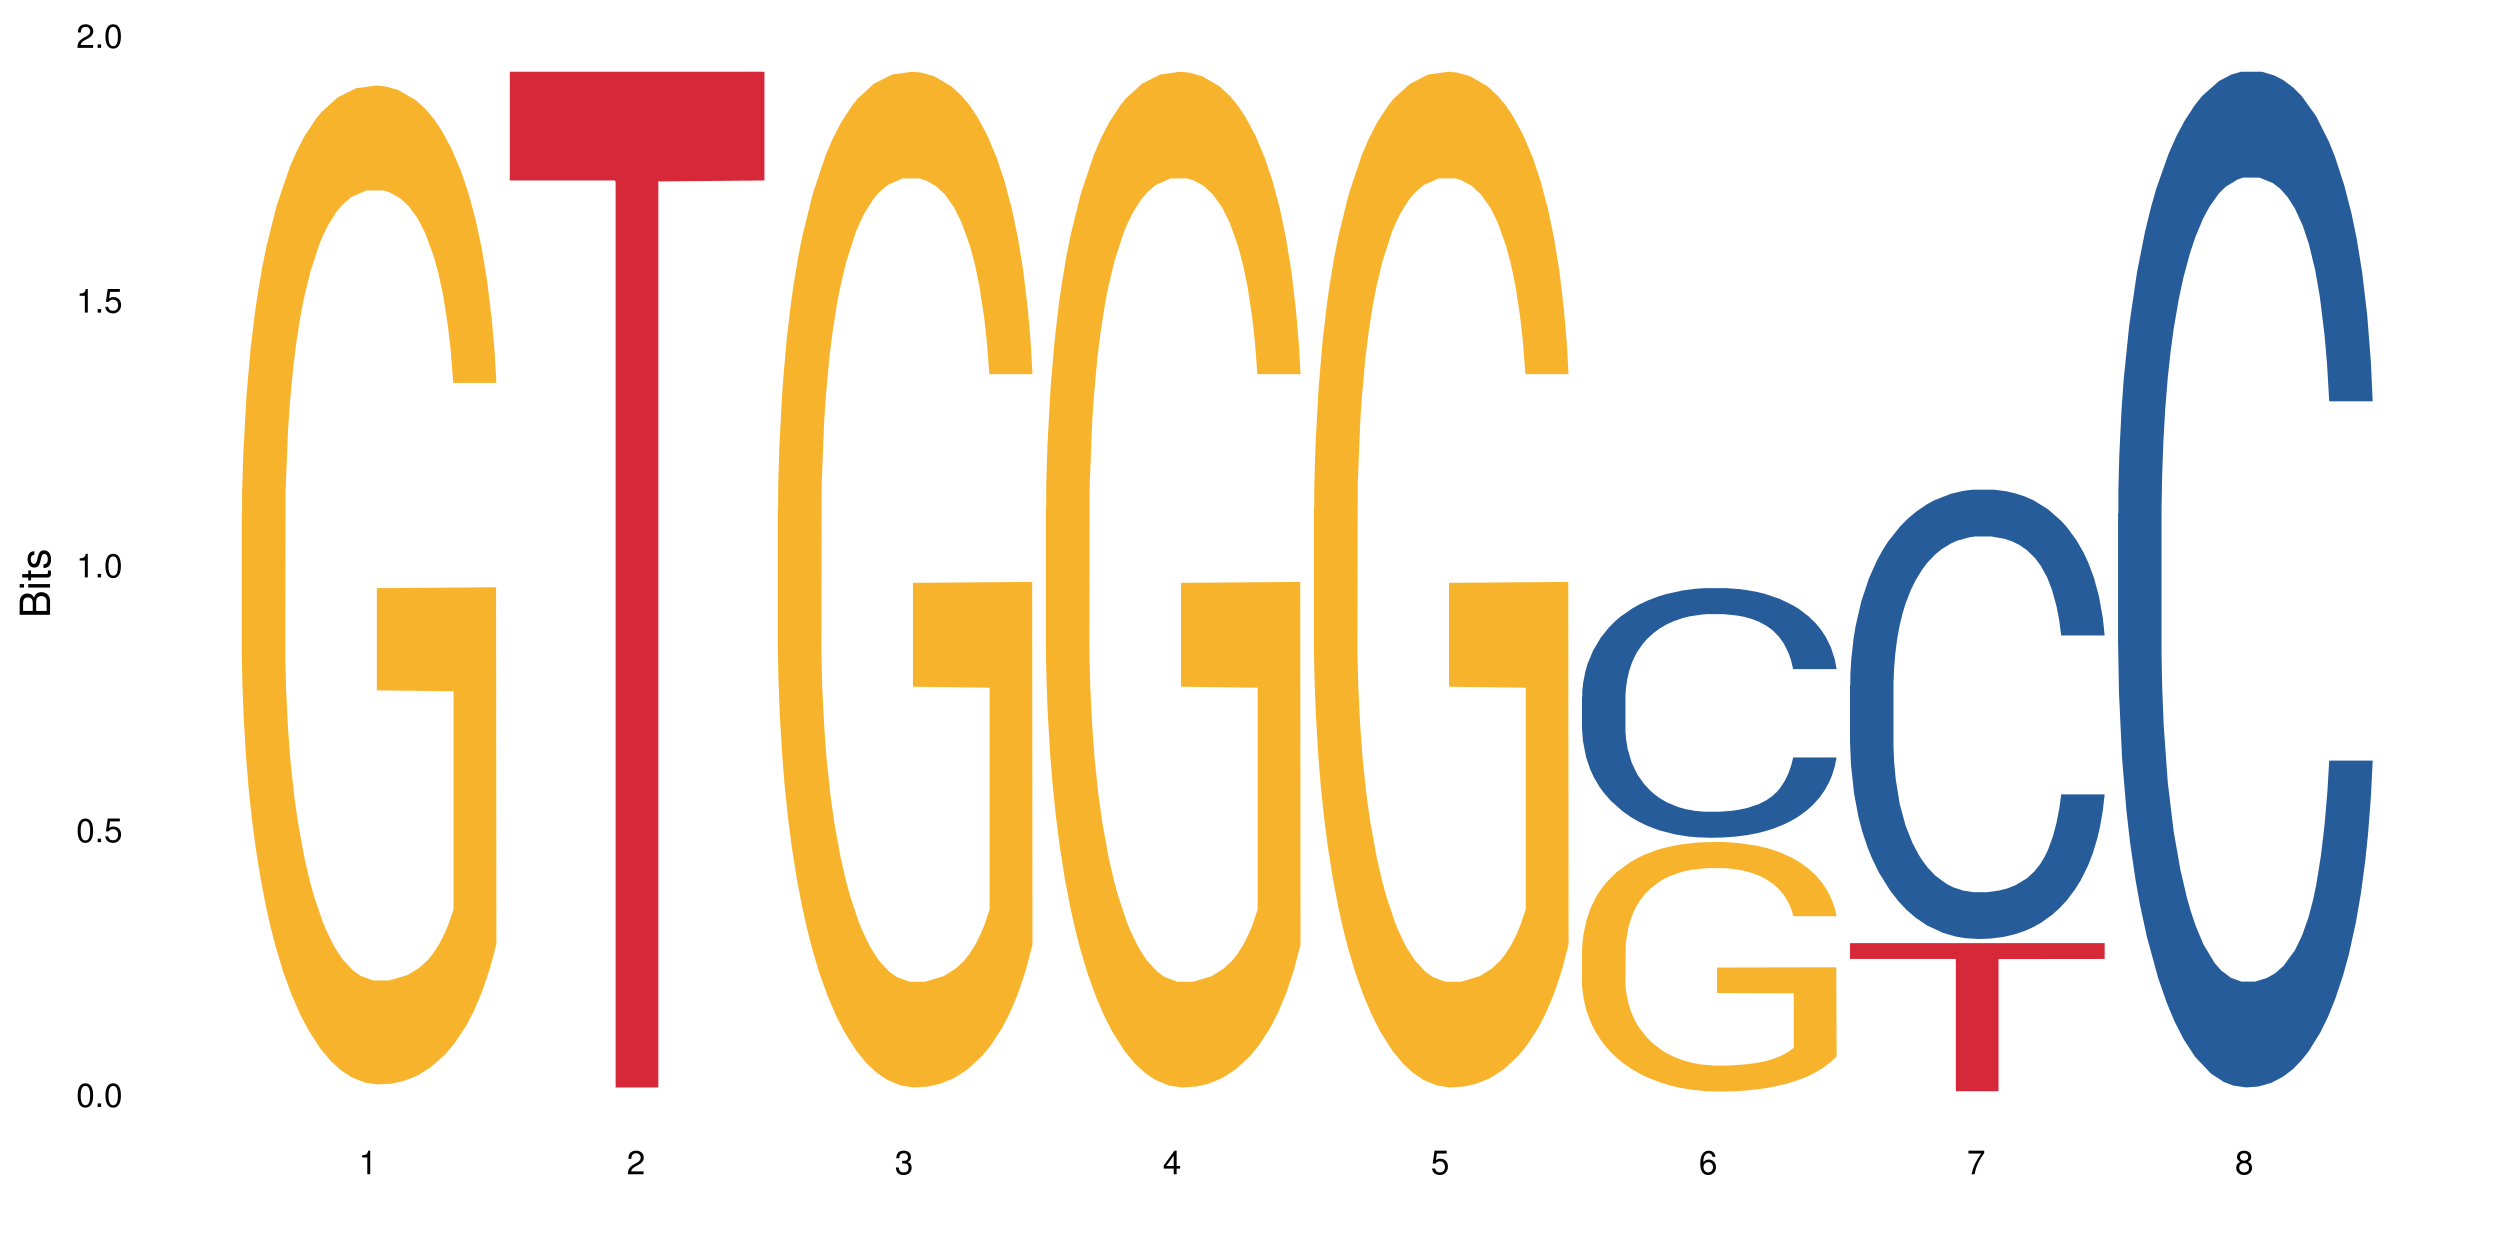 <?xml version="1.0" encoding="UTF-8"?>
<svg xmlns="http://www.w3.org/2000/svg" xmlns:xlink="http://www.w3.org/1999/xlink" width="720pt" height="360pt" viewBox="0 0 720 360" version="1.1">
<defs>
<g>
<symbol overflow="visible" id="glyph0-0">
<path style="stroke:none;" d=""/>
</symbol>
<symbol overflow="visible" id="glyph0-1">
<path style="stroke:none;" d="M 2.641 -6.797 C 2 -6.797 1.422 -6.531 1.078 -6.047 C 0.641 -5.453 0.406 -4.547 0.406 -3.297 C 0.406 -1 1.188 0.219 2.641 0.219 C 4.078 0.219 4.859 -1 4.859 -3.234 C 4.859 -4.562 4.656 -5.438 4.203 -6.047 C 3.844 -6.531 3.281 -6.797 2.641 -6.797 Z M 2.641 -6.047 C 3.547 -6.047 4 -5.125 4 -3.312 C 4 -1.375 3.562 -0.484 2.625 -0.484 C 1.734 -0.484 1.281 -1.422 1.281 -3.281 C 1.281 -5.141 1.734 -6.047 2.641 -6.047 Z M 2.641 -6.047 "/>
</symbol>
<symbol overflow="visible" id="glyph0-2">
<path style="stroke:none;" d="M 1.828 -1 L 0.828 -1 L 0.828 0 L 1.828 0 Z M 1.828 -1 "/>
</symbol>
<symbol overflow="visible" id="glyph0-3">
<path style="stroke:none;" d="M 4.562 -6.797 L 1.062 -6.797 L 0.547 -3.094 L 1.328 -3.094 C 1.719 -3.562 2.047 -3.734 2.578 -3.734 C 3.484 -3.734 4.062 -3.109 4.062 -2.094 C 4.062 -1.125 3.484 -0.531 2.578 -0.531 C 1.828 -0.531 1.375 -0.906 1.188 -1.672 L 0.328 -1.672 C 0.453 -1.109 0.547 -0.844 0.75 -0.594 C 1.125 -0.078 1.828 0.219 2.594 0.219 C 3.969 0.219 4.922 -0.781 4.922 -2.219 C 4.922 -3.562 4.031 -4.484 2.719 -4.484 C 2.25 -4.484 1.859 -4.359 1.469 -4.062 L 1.734 -5.969 L 4.562 -5.969 Z M 4.562 -6.797 "/>
</symbol>
<symbol overflow="visible" id="glyph0-4">
<path style="stroke:none;" d="M 2.484 -4.844 L 2.484 0 L 3.328 0 L 3.328 -6.797 L 2.766 -6.797 C 2.469 -5.75 2.281 -5.609 0.984 -5.453 L 0.984 -4.844 Z M 2.484 -4.844 "/>
</symbol>
<symbol overflow="visible" id="glyph0-5">
<path style="stroke:none;" d="M 4.859 -0.828 L 1.281 -0.828 C 1.359 -1.391 1.672 -1.75 2.5 -2.234 L 3.469 -2.75 C 4.406 -3.266 4.906 -3.969 4.906 -4.812 C 4.906 -5.375 4.672 -5.906 4.266 -6.266 C 3.859 -6.625 3.375 -6.797 2.719 -6.797 C 1.859 -6.797 1.219 -6.5 0.844 -5.922 C 0.609 -5.562 0.5 -5.125 0.484 -4.438 L 1.328 -4.438 C 1.359 -4.906 1.406 -5.188 1.531 -5.406 C 1.75 -5.812 2.188 -6.062 2.703 -6.062 C 3.469 -6.062 4.031 -5.516 4.031 -4.781 C 4.031 -4.25 3.719 -3.797 3.125 -3.438 L 2.234 -2.938 C 0.812 -2.141 0.406 -1.5 0.328 0 L 4.859 0 Z M 4.859 -0.828 "/>
</symbol>
<symbol overflow="visible" id="glyph0-6">
<path style="stroke:none;" d="M 2.125 -3.125 L 2.578 -3.125 C 3.516 -3.125 3.984 -2.703 3.984 -1.891 C 3.984 -1.031 3.469 -0.531 2.578 -0.531 C 1.656 -0.531 1.203 -0.984 1.156 -1.969 L 0.312 -1.969 C 0.344 -1.422 0.438 -1.078 0.609 -0.766 C 0.953 -0.109 1.625 0.219 2.547 0.219 C 3.953 0.219 4.859 -0.609 4.859 -1.906 C 4.859 -2.766 4.516 -3.25 3.703 -3.516 C 4.344 -3.766 4.656 -4.25 4.656 -4.938 C 4.656 -6.109 3.875 -6.797 2.578 -6.797 C 1.203 -6.797 0.484 -6.047 0.453 -4.609 L 1.297 -4.609 C 1.312 -5.016 1.344 -5.25 1.453 -5.453 C 1.641 -5.828 2.062 -6.062 2.594 -6.062 C 3.344 -6.062 3.797 -5.625 3.797 -4.906 C 3.797 -4.422 3.609 -4.141 3.25 -3.984 C 3.016 -3.891 2.719 -3.844 2.125 -3.844 Z M 2.125 -3.125 "/>
</symbol>
<symbol overflow="visible" id="glyph0-7">
<path style="stroke:none;" d="M 3.141 -1.625 L 3.141 0 L 3.984 0 L 3.984 -1.625 L 4.984 -1.625 L 4.984 -2.391 L 3.984 -2.391 L 3.984 -6.797 L 3.359 -6.797 L 0.266 -2.516 L 0.266 -1.625 Z M 3.141 -2.391 L 1 -2.391 L 3.141 -5.359 Z M 3.141 -2.391 "/>
</symbol>
<symbol overflow="visible" id="glyph0-8">
<path style="stroke:none;" d="M 4.781 -5.031 C 4.609 -6.141 3.891 -6.797 2.844 -6.797 C 2.094 -6.797 1.422 -6.438 1.031 -5.828 C 0.609 -5.172 0.406 -4.344 0.406 -3.094 C 0.406 -1.953 0.578 -1.234 0.984 -0.625 C 1.359 -0.078 1.953 0.219 2.703 0.219 C 3.984 0.219 4.922 -0.734 4.922 -2.078 C 4.922 -3.344 4.062 -4.234 2.844 -4.234 C 2.172 -4.234 1.641 -3.969 1.281 -3.469 C 1.281 -5.125 1.828 -6.047 2.797 -6.047 C 3.391 -6.047 3.797 -5.672 3.938 -5.031 Z M 2.734 -3.484 C 3.547 -3.484 4.062 -2.922 4.062 -2 C 4.062 -1.156 3.484 -0.531 2.703 -0.531 C 1.922 -0.531 1.328 -1.188 1.328 -2.047 C 1.328 -2.891 1.906 -3.484 2.734 -3.484 Z M 2.734 -3.484 "/>
</symbol>
<symbol overflow="visible" id="glyph0-9">
<path style="stroke:none;" d="M 4.984 -6.797 L 0.438 -6.797 L 0.438 -5.969 L 4.109 -5.969 C 2.5 -3.656 1.828 -2.234 1.328 0 L 2.219 0 C 2.594 -2.172 3.453 -4.047 4.984 -6.094 Z M 4.984 -6.797 "/>
</symbol>
<symbol overflow="visible" id="glyph0-10">
<path style="stroke:none;" d="M 3.75 -3.578 C 4.453 -4 4.688 -4.344 4.688 -4.984 C 4.688 -6.047 3.844 -6.797 2.641 -6.797 C 1.438 -6.797 0.594 -6.047 0.594 -4.984 C 0.594 -4.359 0.828 -4.016 1.516 -3.578 C 0.734 -3.203 0.359 -2.641 0.359 -1.891 C 0.359 -0.641 1.297 0.219 2.641 0.219 C 3.984 0.219 4.922 -0.641 4.922 -1.875 C 4.922 -2.641 4.531 -3.203 3.75 -3.578 Z M 2.641 -6.047 C 3.359 -6.047 3.812 -5.625 3.812 -4.969 C 3.812 -4.344 3.344 -3.922 2.641 -3.922 C 1.922 -3.922 1.453 -4.344 1.453 -4.984 C 1.453 -5.625 1.922 -6.047 2.641 -6.047 Z M 2.641 -3.203 C 3.484 -3.203 4.062 -2.672 4.062 -1.875 C 4.062 -1.062 3.484 -0.531 2.625 -0.531 C 1.797 -0.531 1.219 -1.078 1.219 -1.875 C 1.219 -2.672 1.797 -3.203 2.641 -3.203 Z M 2.641 -3.203 "/>
</symbol>
<symbol overflow="visible" id="glyph1-0">
<path style="stroke:none;" d=""/>
</symbol>
<symbol overflow="visible" id="glyph1-1">
<path style="stroke:none;" d="M 0 -0.953 L 0 -4.891 C 0 -5.719 -0.234 -6.344 -0.734 -6.797 C -1.188 -7.234 -1.812 -7.469 -2.5 -7.469 C -3.547 -7.469 -4.188 -7 -4.625 -5.875 C -4.984 -6.672 -5.641 -7.094 -6.531 -7.094 C -7.156 -7.094 -7.734 -6.859 -8.141 -6.391 C -8.562 -5.938 -8.75 -5.344 -8.75 -4.5 L -8.75 -0.953 Z M -4.984 -2.062 L -7.766 -2.062 L -7.766 -4.219 C -7.766 -4.844 -7.688 -5.203 -7.453 -5.5 C -7.219 -5.812 -6.859 -5.969 -6.375 -5.969 C -5.906 -5.969 -5.531 -5.812 -5.297 -5.5 C -5.062 -5.203 -4.984 -4.844 -4.984 -4.219 Z M -0.984 -2.062 L -4 -2.062 L -4 -4.781 C -4 -5.328 -3.859 -5.688 -3.578 -5.953 C -3.297 -6.219 -2.922 -6.359 -2.484 -6.359 C -2.062 -6.359 -1.688 -6.219 -1.406 -5.953 C -1.109 -5.688 -0.984 -5.328 -0.984 -4.781 Z M -0.984 -2.062 "/>
</symbol>
<symbol overflow="visible" id="glyph1-2">
<path style="stroke:none;" d="M -6.281 -1.797 L -6.281 -0.797 L 0 -0.797 L 0 -1.797 Z M -8.75 -1.797 L -8.75 -0.797 L -7.484 -0.797 L -7.484 -1.797 Z M -8.75 -1.797 "/>
</symbol>
<symbol overflow="visible" id="glyph1-3">
<path style="stroke:none;" d="M -6.281 -3.047 L -6.281 -2.016 L -8.016 -2.016 L -8.016 -1.016 L -6.281 -1.016 L -6.281 -0.172 L -5.469 -0.172 L -5.469 -1.016 L -0.719 -1.016 C -0.078 -1.016 0.281 -1.453 0.281 -2.234 C 0.281 -2.469 0.25 -2.719 0.188 -3.047 L -0.641 -3.047 C -0.609 -2.922 -0.594 -2.766 -0.594 -2.562 C -0.594 -2.141 -0.719 -2.016 -1.156 -2.016 L -5.469 -2.016 L -5.469 -3.047 Z M -6.281 -3.047 "/>
</symbol>
<symbol overflow="visible" id="glyph1-4">
<path style="stroke:none;" d="M -4.531 -5.25 C -5.766 -5.25 -6.469 -4.422 -6.469 -2.969 C -6.469 -1.516 -5.719 -0.562 -4.547 -0.562 C -3.562 -0.562 -3.094 -1.062 -2.734 -2.562 L -2.516 -3.484 C -2.344 -4.188 -2.094 -4.469 -1.625 -4.469 C -1.047 -4.469 -0.641 -3.875 -0.641 -3 C -0.641 -2.453 -0.797 -2 -1.062 -1.75 C -1.25 -1.594 -1.422 -1.531 -1.875 -1.469 L -1.875 -0.406 C -0.422 -0.453 0.281 -1.266 0.281 -2.922 C 0.281 -4.5 -0.5 -5.516 -1.719 -5.516 C -2.656 -5.516 -3.172 -4.984 -3.469 -3.734 L -3.703 -2.766 C -3.891 -1.953 -4.156 -1.609 -4.594 -1.609 C -5.172 -1.609 -5.547 -2.125 -5.547 -2.938 C -5.547 -3.75 -5.203 -4.172 -4.531 -4.203 Z M -4.531 -5.25 "/>
</symbol>
</g>
</defs>
<g id="surface109386">
<rect x="0" y="0" width="720" height="360" style="fill:rgb(100%,100%,100%);fill-opacity:1;stroke:none;"/>
<path style=" stroke:none;fill-rule:nonzero;fill:rgb(96.863%,70.196%,16.863%);fill-opacity:1;" d="M 69.629 147.852 L 69.719 147.586 L 69.719 142.332 L 70.078 130.508 L 70.973 114.219 L 72.133 100.816 L 73.387 90.309 L 74.191 84.789 L 75.531 76.906 L 76.695 71.129 L 79.645 59.305 L 83.402 48.27 L 85.461 43.539 L 87.785 39.07 L 91.094 34.078 L 92.613 32.238 L 97.266 28.035 L 102.543 25.41 L 108.355 24.621 L 111.039 24.883 L 114.703 25.934 L 119.711 28.824 L 122.574 31.453 L 124.809 34.078 L 127.137 37.496 L 129.996 42.75 L 132.68 49.055 L 134.828 55.363 L 136.973 63.246 L 138.762 71.652 L 140.281 80.848 L 141.625 91.883 L 142.43 101.082 L 142.965 110.277 L 130.535 110.277 L 129.82 101.082 L 129.016 93.984 L 127.672 85.316 L 126.332 79.008 L 124.988 74.016 L 122.484 67.188 L 120.34 62.98 L 117.656 59.305 L 115.062 56.938 L 112.109 55.363 L 110.32 54.836 L 105.582 54.836 L 101.289 56.676 L 98.785 58.777 L 96.996 60.879 L 94.492 64.82 L 92.973 67.973 L 92.078 70.074 L 89.395 78.223 L 87.605 85.578 L 86.621 90.57 L 85.371 98.453 L 84.477 105.547 L 83.492 116.059 L 82.953 123.941 L 82.238 141.809 L 82.148 189.102 L 82.418 199.086 L 82.953 209.859 L 83.672 219.316 L 84.742 229.301 L 85.816 236.922 L 87.695 247.168 L 89.305 254 L 90.559 258.469 L 92.973 265.562 L 93.957 267.926 L 96.281 272.656 L 98.695 276.336 L 101.648 279.488 L 103.883 281.062 L 107.461 282.379 L 112.02 282.379 L 117.387 280.801 L 120.785 278.699 L 123.109 276.598 L 124.633 274.758 L 126.508 271.867 L 127.852 269.242 L 129.102 266.352 L 130.625 261.883 L 130.625 199.086 L 108.535 198.824 L 108.535 169.395 L 142.875 169.133 L 142.965 271.867 L 141.086 278.961 L 138.762 285.793 L 136.527 291.047 L 134.199 295.516 L 130.891 300.508 L 128.207 303.66 L 124.094 307.34 L 120.34 309.703 L 116.402 311.281 L 112.914 312.07 L 108.801 312.332 L 105.137 311.805 L 101.199 310.23 L 98.07 308.129 L 95.207 305.5 L 92.344 302.086 L 88.77 296.566 L 86.441 292.102 L 84.027 286.582 L 81.613 280.012 L 79.469 272.918 L 78.035 267.402 L 76.605 261.094 L 75.086 253.211 L 73.652 244.277 L 72.582 236.133 L 71.598 226.938 L 70.883 218.266 L 70.164 206.441 L 69.809 196.984 L 69.629 188.84 Z M 69.629 147.852 "/>
<path style=" stroke:none;fill-rule:nonzero;fill:rgb(83.922%,15.686%,22.353%);fill-opacity:1;" d="M 146.824 20.664 L 220.16 20.664 L 220.16 51.977 L 189.598 52.25 L 189.598 313.184 L 177.301 313.184 L 177.301 52.523 L 177.121 51.977 L 146.824 51.977 Z M 146.824 20.664 "/>
<path style=" stroke:none;fill-rule:nonzero;fill:rgb(96.863%,70.196%,16.863%);fill-opacity:1;" d="M 224.02 145.953 L 224.109 145.684 L 224.109 140.344 L 224.469 128.32 L 225.363 111.758 L 226.523 98.133 L 227.777 87.449 L 228.582 81.84 L 229.926 73.824 L 231.086 67.945 L 234.039 55.926 L 237.793 44.707 L 239.852 39.898 L 242.176 35.355 L 245.484 30.281 L 247.004 28.41 L 251.656 24.137 L 256.934 21.465 L 262.746 20.664 L 265.43 20.93 L 269.098 22 L 274.105 24.938 L 276.965 27.609 L 279.203 30.281 L 281.527 33.754 L 284.391 39.098 L 287.074 45.508 L 289.219 51.918 L 291.367 59.934 L 293.152 68.48 L 294.676 77.832 L 296.016 89.051 L 296.82 98.402 L 297.355 107.75 L 284.926 107.75 L 284.211 98.402 L 283.406 91.188 L 282.062 82.371 L 280.723 75.961 L 279.383 70.887 L 276.875 63.941 L 274.73 59.664 L 272.047 55.926 L 269.453 53.52 L 266.504 51.918 L 264.715 51.383 L 259.973 51.383 L 255.68 53.254 L 253.176 55.391 L 251.387 57.527 L 248.883 61.535 L 247.363 64.742 L 246.469 66.879 L 243.785 75.16 L 241.996 82.641 L 241.016 87.715 L 239.762 95.73 L 238.867 102.941 L 237.883 113.629 L 237.348 121.641 L 236.633 139.809 L 236.543 187.895 L 236.809 198.047 L 237.348 208.996 L 238.062 218.613 L 239.137 228.766 L 240.207 236.512 L 242.086 246.934 L 243.695 253.879 L 244.949 258.418 L 247.363 265.633 L 248.348 268.035 L 250.672 272.844 L 253.086 276.586 L 256.039 279.789 L 258.273 281.395 L 261.852 282.73 L 266.414 282.73 L 271.777 281.125 L 275.176 278.988 L 277.504 276.852 L 279.023 274.98 L 280.902 272.043 L 282.242 269.371 L 283.496 266.434 L 285.016 261.891 L 285.016 198.047 L 262.926 197.777 L 262.926 167.859 L 297.27 167.59 L 297.355 272.043 L 295.48 279.258 L 293.152 286.203 L 290.918 291.543 L 288.594 296.086 L 285.285 301.16 L 282.602 304.367 L 278.488 308.105 L 274.73 310.512 L 270.797 312.113 L 267.309 312.914 L 263.195 313.184 L 259.527 312.648 L 255.59 311.047 L 252.461 308.91 L 249.598 306.238 L 246.738 302.766 L 243.16 297.156 L 240.836 292.613 L 238.422 287.004 L 236.004 280.324 L 233.859 273.113 L 232.43 267.5 L 230.996 261.09 L 229.477 253.078 L 228.047 243.992 L 226.973 235.711 L 225.988 226.363 L 225.273 217.547 L 224.559 205.523 L 224.199 195.906 L 224.02 187.625 Z M 224.02 145.953 "/>
<path style=" stroke:none;fill-rule:nonzero;fill:rgb(96.863%,70.196%,16.863%);fill-opacity:1;" d="M 301.219 145.953 L 301.305 145.684 L 301.305 140.344 L 301.664 128.32 L 302.559 111.758 L 303.723 98.133 L 304.973 87.449 L 305.777 81.84 L 307.121 73.824 L 308.281 67.945 L 311.234 55.926 L 314.988 44.707 L 317.047 39.898 L 319.371 35.355 L 322.68 30.281 L 324.203 28.41 L 328.852 24.137 L 334.129 21.465 L 339.941 20.664 L 342.625 20.93 L 346.293 22 L 351.301 24.938 L 354.164 27.609 L 356.398 30.281 L 358.723 33.754 L 361.586 39.098 L 364.27 45.508 L 366.414 51.918 L 368.562 59.934 L 370.352 68.48 L 371.871 77.832 L 373.211 89.051 L 374.016 98.402 L 374.555 107.75 L 362.121 107.75 L 361.406 98.402 L 360.602 91.188 L 359.262 82.371 L 357.918 75.961 L 356.578 70.887 L 354.074 63.941 L 351.926 59.664 L 349.242 55.926 L 346.648 53.52 L 343.699 51.918 L 341.91 51.383 L 337.168 51.383 L 332.875 53.254 L 330.371 55.391 L 328.586 57.527 L 326.078 61.535 L 324.559 64.742 L 323.664 66.879 L 320.98 75.16 L 319.195 82.641 L 318.211 87.715 L 316.957 95.73 L 316.062 102.941 L 315.078 113.629 L 314.543 121.641 L 313.828 139.809 L 313.738 187.895 L 314.008 198.047 L 314.543 208.996 L 315.258 218.613 L 316.332 228.766 L 317.406 236.512 L 319.281 246.934 L 320.895 253.879 L 322.145 258.418 L 324.559 265.633 L 325.543 268.035 L 327.867 272.844 L 330.285 276.586 L 333.234 279.789 L 335.469 281.395 L 339.047 282.73 L 343.609 282.73 L 348.977 281.125 L 352.375 278.988 L 354.699 276.852 L 356.219 274.98 L 358.098 272.043 L 359.438 269.371 L 360.691 266.434 L 362.211 261.891 L 362.211 198.047 L 340.121 197.777 L 340.121 167.859 L 374.465 167.59 L 374.555 272.043 L 372.676 279.258 L 370.352 286.203 L 368.113 291.543 L 365.789 296.086 L 362.48 301.16 L 359.797 304.367 L 355.684 308.105 L 351.926 310.512 L 347.992 312.113 L 344.504 312.914 L 340.391 313.184 L 336.723 312.648 L 332.789 311.047 L 329.656 308.91 L 326.797 306.238 L 323.934 302.766 L 320.355 297.156 L 318.031 292.613 L 315.617 287.004 L 313.203 280.324 L 311.055 273.113 L 309.625 267.5 L 308.191 261.09 L 306.672 253.078 L 305.242 243.992 L 304.168 235.711 L 303.184 226.363 L 302.469 217.547 L 301.754 205.523 L 301.395 195.906 L 301.219 187.625 Z M 301.219 145.953 "/>
<path style=" stroke:none;fill-rule:nonzero;fill:rgb(96.863%,70.196%,16.863%);fill-opacity:1;" d="M 378.414 145.953 L 378.504 145.684 L 378.504 140.344 L 378.859 128.32 L 379.754 111.758 L 380.918 98.133 L 382.168 87.449 L 382.973 81.84 L 384.316 73.824 L 385.477 67.945 L 388.43 55.926 L 392.188 44.707 L 394.242 39.898 L 396.566 35.355 L 399.879 30.281 L 401.398 28.41 L 406.047 24.137 L 411.324 21.465 L 417.137 20.664 L 419.82 20.93 L 423.488 22 L 428.496 24.938 L 431.359 27.609 L 433.594 30.281 L 435.918 33.754 L 438.781 39.098 L 441.465 45.508 L 443.609 51.918 L 445.758 59.934 L 447.547 68.48 L 449.066 77.832 L 450.406 89.051 L 451.211 98.402 L 451.75 107.75 L 439.316 107.75 L 438.602 98.402 L 437.797 91.188 L 436.457 82.371 L 435.113 75.961 L 433.773 70.887 L 431.27 63.941 L 429.121 59.664 L 426.438 55.926 L 423.848 53.52 L 420.895 51.918 L 419.105 51.383 L 414.367 51.383 L 410.074 53.254 L 407.57 55.391 L 405.781 57.527 L 403.277 61.535 L 401.754 64.742 L 400.859 66.879 L 398.18 75.16 L 396.391 82.641 L 395.406 87.715 L 394.152 95.73 L 393.258 102.941 L 392.277 113.629 L 391.738 121.641 L 391.023 139.809 L 390.934 187.895 L 391.203 198.047 L 391.738 208.996 L 392.453 218.613 L 393.527 228.766 L 394.602 236.512 L 396.48 246.934 L 398.09 253.879 L 399.34 258.418 L 401.754 265.633 L 402.738 268.035 L 405.066 272.844 L 407.48 276.586 L 410.43 279.789 L 412.668 281.395 L 416.242 282.73 L 420.805 282.73 L 426.172 281.125 L 429.57 278.988 L 431.895 276.852 L 433.414 274.98 L 435.293 272.043 L 436.637 269.371 L 437.887 266.434 L 439.406 261.891 L 439.406 198.047 L 417.316 197.777 L 417.316 167.859 L 451.66 167.59 L 451.75 272.043 L 449.871 279.258 L 447.547 286.203 L 445.309 291.543 L 442.984 296.086 L 439.676 301.16 L 436.992 304.367 L 432.879 308.105 L 429.121 310.512 L 425.188 312.113 L 421.699 312.914 L 417.586 313.184 L 413.918 312.648 L 409.984 311.047 L 406.852 308.91 L 403.992 306.238 L 401.129 302.766 L 397.551 297.156 L 395.227 292.613 L 392.812 287.004 L 390.398 280.324 L 388.25 273.113 L 386.82 267.5 L 385.391 261.09 L 383.867 253.078 L 382.438 243.992 L 381.363 235.711 L 380.379 226.363 L 379.664 217.547 L 378.949 205.523 L 378.594 195.906 L 378.414 187.625 Z M 378.414 145.953 "/>
<path style=" stroke:none;fill-rule:nonzero;fill:rgb(14.51%,36.078%,60%);fill-opacity:1;" d="M 455.609 200.66 L 455.699 200.598 L 455.699 199.02 L 455.965 196.52 L 456.594 193.367 L 457.219 191.195 L 458.828 187.32 L 461.066 183.57 L 463.391 180.68 L 465.09 178.973 L 466.609 177.656 L 470.098 175.223 L 472.332 173.977 L 474.746 172.859 L 477.699 171.742 L 479.848 171.082 L 484.676 170.031 L 488.254 169.57 L 491.023 169.375 L 497.016 169.375 L 500.594 169.637 L 503.188 169.965 L 506.051 170.492 L 508.465 171.082 L 512.668 172.531 L 516.426 174.371 L 518.125 175.422 L 520.805 177.461 L 522.863 179.43 L 524.293 181.141 L 525.906 183.57 L 527.336 186.531 L 528.41 189.883 L 528.945 192.707 L 516.426 192.707 L 515.797 190.078 L 515.082 188.043 L 513.742 185.348 L 512.398 183.441 L 510.523 181.535 L 508.824 180.285 L 506.496 179.035 L 504.441 178.25 L 502.293 177.656 L 500.238 177.262 L 496.301 176.867 L 491.742 176.867 L 490.043 177 L 486.555 177.523 L 484.676 177.984 L 481.992 178.906 L 480.113 179.762 L 477.879 181.074 L 476.359 182.191 L 474.48 183.902 L 473.137 185.414 L 471.617 187.582 L 470.723 189.227 L 469.918 191.066 L 469.203 193.234 L 468.668 195.535 L 468.309 197.965 L 468.129 200.332 L 468.129 210.52 L 468.309 212.887 L 468.758 215.648 L 469.918 219.656 L 471.617 223.141 L 473.586 225.902 L 475.465 227.875 L 476.535 228.793 L 477.969 229.844 L 480.203 231.16 L 483.422 232.473 L 485.301 233 L 488.164 233.527 L 491.113 233.789 L 495.051 233.789 L 498.539 233.527 L 500.863 233.195 L 503.277 232.672 L 506.586 231.555 L 508.645 230.504 L 510.434 229.254 L 511.773 228.004 L 512.668 226.953 L 514.008 224.914 L 515.082 222.68 L 515.887 220.379 L 516.426 218.145 L 528.945 218.145 L 528.41 220.773 L 527.605 223.336 L 526.797 225.242 L 525.547 227.543 L 524.117 229.582 L 522.059 231.883 L 520.359 233.395 L 518.125 235.039 L 516.066 236.285 L 513.832 237.402 L 510.523 238.719 L 508.375 239.375 L 506.051 239.969 L 503.277 240.492 L 499.789 240.953 L 496.035 241.215 L 492.547 241.281 L 488.789 241.148 L 486.016 240.887 L 482.352 240.297 L 477.789 239.113 L 474.48 237.863 L 471.887 236.613 L 469.648 235.301 L 467.145 233.527 L 463.926 230.633 L 461.957 228.398 L 460.617 226.559 L 459.098 223.996 L 458.023 221.695 L 456.773 218.016 L 455.879 213.348 L 455.609 209.73 Z M 455.609 200.66 "/>
<path style=" stroke:none;fill-rule:nonzero;fill:rgb(96.863%,70.196%,16.863%);fill-opacity:1;" d="M 455.609 273.262 L 455.699 273.195 L 455.699 271.883 L 456.055 268.93 L 456.949 264.855 L 458.113 261.508 L 459.367 258.879 L 460.172 257.5 L 461.512 255.531 L 462.676 254.086 L 465.625 251.133 L 469.383 248.375 L 471.438 247.191 L 473.766 246.074 L 477.074 244.828 L 478.594 244.367 L 483.246 243.316 L 488.52 242.66 L 494.336 242.465 L 497.016 242.531 L 500.684 242.793 L 505.691 243.516 L 508.555 244.172 L 510.789 244.828 L 513.117 245.68 L 515.977 246.996 L 518.66 248.57 L 520.805 250.148 L 522.953 252.117 L 524.742 254.219 L 526.262 256.516 L 527.605 259.273 L 528.41 261.574 L 528.945 263.871 L 516.516 263.871 L 515.797 261.574 L 514.992 259.801 L 513.652 257.633 L 512.309 256.059 L 510.969 254.809 L 508.465 253.102 L 506.316 252.051 L 503.637 251.133 L 501.043 250.539 L 498.09 250.148 L 496.301 250.016 L 491.562 250.016 L 487.27 250.477 L 484.766 251 L 482.977 251.527 L 480.473 252.512 L 478.953 253.301 L 478.059 253.824 L 475.375 255.859 L 473.586 257.699 L 472.602 258.945 L 471.348 260.918 L 470.457 262.691 L 469.473 265.316 L 468.934 267.285 L 468.219 271.75 L 468.129 283.57 L 468.398 286.066 L 468.934 288.762 L 469.648 291.125 L 470.723 293.621 L 471.797 295.523 L 473.676 298.086 L 475.285 299.793 L 476.535 300.91 L 478.953 302.684 L 479.934 303.273 L 482.262 304.453 L 484.676 305.375 L 487.625 306.16 L 489.863 306.555 L 493.441 306.883 L 498 306.883 L 503.367 306.492 L 506.766 305.965 L 509.09 305.441 L 510.609 304.98 L 512.488 304.258 L 513.832 303.602 L 515.082 302.879 L 516.602 301.762 L 516.602 286.066 L 494.512 286 L 494.512 278.648 L 528.855 278.582 L 528.945 304.258 L 527.066 306.031 L 524.742 307.738 L 522.508 309.051 L 520.18 310.168 L 516.871 311.414 L 514.188 312.203 L 510.074 313.121 L 506.316 313.715 L 502.383 314.109 L 498.895 314.305 L 494.781 314.371 L 491.113 314.238 L 487.18 313.844 L 484.051 313.32 L 481.188 312.664 L 478.324 311.809 L 474.746 310.43 L 472.422 309.312 L 470.008 307.934 L 467.594 306.293 L 465.445 304.52 L 464.016 303.141 L 462.586 301.566 L 461.066 299.594 L 459.633 297.363 L 458.559 295.328 L 457.578 293.027 L 456.859 290.863 L 456.145 287.906 L 455.789 285.543 L 455.609 283.508 Z M 455.609 273.262 "/>
<path style=" stroke:none;fill-rule:nonzero;fill:rgb(14.51%,36.078%,60%);fill-opacity:1;" d="M 532.805 197.324 L 532.895 197.207 L 532.895 194.367 L 533.164 189.871 L 533.789 184.195 L 534.414 180.289 L 536.023 173.312 L 538.262 166.566 L 540.586 161.363 L 542.285 158.285 L 543.805 155.922 L 547.293 151.543 L 549.527 149.297 L 551.945 147.285 L 554.895 145.273 L 557.043 144.09 L 561.871 142.199 L 565.449 141.371 L 568.223 141.016 L 574.215 141.016 L 577.789 141.488 L 580.383 142.082 L 583.246 143.027 L 585.66 144.09 L 589.863 146.695 L 593.621 150.008 L 595.32 151.898 L 598.004 155.566 L 600.059 159.113 L 601.492 162.191 L 603.102 166.566 L 604.531 171.891 L 605.605 177.926 L 606.141 183.012 L 593.621 183.012 L 592.996 178.277 L 592.277 174.613 L 590.938 169.762 L 589.598 166.332 L 587.719 162.902 L 586.02 160.652 L 583.691 158.406 L 581.637 156.984 L 579.488 155.922 L 577.434 155.211 L 573.496 154.5 L 568.938 154.5 L 567.238 154.738 L 563.75 155.684 L 561.871 156.512 L 559.188 158.168 L 557.309 159.707 L 555.074 162.074 L 553.555 164.082 L 551.676 167.16 L 550.336 169.879 L 548.812 173.785 L 547.918 176.742 L 547.113 180.055 L 546.398 183.957 L 545.863 188.098 L 545.504 192.473 L 545.324 196.734 L 545.324 215.07 L 545.504 219.328 L 545.953 224.297 L 547.113 231.512 L 548.812 237.781 L 550.781 242.75 L 552.66 246.301 L 553.734 247.957 L 555.164 249.848 L 557.398 252.215 L 560.617 254.578 L 562.496 255.527 L 565.359 256.473 L 568.309 256.945 L 572.246 256.945 L 575.734 256.473 L 578.059 255.883 L 580.473 254.934 L 583.781 252.926 L 585.84 251.031 L 587.629 248.785 L 588.969 246.535 L 589.863 244.645 L 591.207 240.977 L 592.277 236.953 L 593.082 232.812 L 593.621 228.793 L 606.141 228.793 L 605.605 233.523 L 604.801 238.137 L 603.996 241.566 L 602.742 245.707 L 601.312 249.375 L 599.254 253.516 L 597.555 256.234 L 595.32 259.195 L 593.262 261.441 L 591.027 263.453 L 587.719 265.816 L 585.57 267 L 583.246 268.066 L 580.473 269.012 L 576.984 269.84 L 573.23 270.312 L 569.742 270.434 L 565.984 270.195 L 563.211 269.723 L 559.547 268.656 L 554.984 266.527 L 551.676 264.281 L 549.082 262.031 L 546.848 259.668 L 544.344 256.473 L 541.121 251.27 L 539.156 247.246 L 537.812 243.934 L 536.293 239.32 L 535.219 235.18 L 533.969 228.555 L 533.074 220.156 L 532.805 213.648 Z M 532.805 197.324 "/>
<path style=" stroke:none;fill-rule:nonzero;fill:rgb(83.922%,15.686%,22.353%);fill-opacity:1;" d="M 532.805 271.613 L 606.141 271.613 L 606.141 276.18 L 575.578 276.219 L 575.578 314.258 L 563.281 314.258 L 563.281 276.258 L 563.102 276.18 L 532.805 276.18 Z M 532.805 271.613 "/>
<path style=" stroke:none;fill-rule:nonzero;fill:rgb(14.51%,36.078%,60%);fill-opacity:1;" d="M 610 147.938 L 610.09 147.672 L 610.09 141.254 L 610.359 131.094 L 610.984 118.258 L 611.609 109.434 L 613.219 93.66 L 615.457 78.418 L 617.781 66.652 L 619.48 59.703 L 621 54.355 L 624.488 44.461 L 626.727 39.379 L 629.141 34.836 L 632.09 30.289 L 634.238 27.613 L 639.066 23.336 L 642.645 21.465 L 645.418 20.664 L 651.41 20.664 L 654.988 21.734 L 657.578 23.07 L 660.441 25.207 L 662.855 27.613 L 667.059 33.496 L 670.816 40.984 L 672.516 45.262 L 675.199 53.551 L 677.254 61.574 L 678.688 68.523 L 680.297 78.418 L 681.727 90.449 L 682.801 104.086 L 683.336 115.586 L 670.816 115.586 L 670.191 104.891 L 669.477 96.602 L 668.133 85.637 L 666.793 77.883 L 664.914 70.129 L 663.215 65.051 L 660.891 59.969 L 658.832 56.762 L 656.688 54.355 L 654.629 52.75 L 650.695 51.145 L 646.133 51.145 L 644.434 51.68 L 640.945 53.82 L 639.066 55.691 L 636.383 59.434 L 634.508 62.91 L 632.27 68.258 L 630.75 72.805 L 628.871 79.754 L 627.531 85.906 L 626.008 94.73 L 625.117 101.414 L 624.309 108.898 L 623.594 117.723 L 623.059 127.082 L 622.699 136.977 L 622.523 146.602 L 622.523 188.047 L 622.699 197.672 L 623.148 208.902 L 624.309 225.215 L 626.008 239.383 L 627.977 250.613 L 629.855 258.637 L 630.93 262.379 L 632.359 266.656 L 634.594 272.004 L 637.816 277.352 L 639.691 279.492 L 642.555 281.633 L 645.508 282.699 L 649.441 282.699 L 652.93 281.633 L 655.254 280.293 L 657.668 278.156 L 660.977 273.609 L 663.035 269.332 L 664.824 264.25 L 666.164 259.172 L 667.059 254.895 L 668.402 246.605 L 669.477 237.512 L 670.281 228.156 L 670.816 219.062 L 683.336 219.062 L 682.801 229.758 L 681.996 240.188 L 681.191 247.941 L 679.938 257.301 L 678.508 265.59 L 676.449 274.945 L 674.75 281.098 L 672.516 287.781 L 670.457 292.863 L 668.223 297.406 L 664.914 302.754 L 662.766 305.43 L 660.441 307.836 L 657.668 309.973 L 654.18 311.848 L 650.426 312.914 L 646.938 313.184 L 643.18 312.648 L 640.41 311.578 L 636.742 309.172 L 632.18 304.359 L 628.871 299.277 L 626.277 294.199 L 624.043 288.852 L 621.539 281.633 L 618.316 269.867 L 616.352 260.777 L 615.008 253.289 L 613.488 242.859 L 612.414 233.504 L 611.164 218.527 L 610.27 199.543 L 610 184.836 Z M 610 147.938 "/>
<g style="fill:rgb(0%,0%,0%);fill-opacity:1;">
  <use xlink:href="#glyph0-1" x="21.957" y="318.788"/>
  <use xlink:href="#glyph0-2" x="27.291" y="318.788"/>
  <use xlink:href="#glyph0-1" x="29.958" y="318.788"/>
</g>
<g style="fill:rgb(0%,0%,0%);fill-opacity:1;">
  <use xlink:href="#glyph0-1" x="21.957" y="242.534"/>
  <use xlink:href="#glyph0-2" x="27.291" y="242.534"/>
  <use xlink:href="#glyph0-3" x="29.958" y="242.534"/>
</g>
<g style="fill:rgb(0%,0%,0%);fill-opacity:1;">
  <use xlink:href="#glyph0-4" x="21.957" y="166.284"/>
  <use xlink:href="#glyph0-2" x="27.291" y="166.284"/>
  <use xlink:href="#glyph0-1" x="29.958" y="166.284"/>
</g>
<g style="fill:rgb(0%,0%,0%);fill-opacity:1;">
  <use xlink:href="#glyph0-4" x="21.957" y="90.034"/>
  <use xlink:href="#glyph0-2" x="27.291" y="90.034"/>
  <use xlink:href="#glyph0-3" x="29.958" y="90.034"/>
</g>
<g style="fill:rgb(0%,0%,0%);fill-opacity:1;">
  <use xlink:href="#glyph0-5" x="21.957" y="13.784"/>
  <use xlink:href="#glyph0-2" x="27.291" y="13.784"/>
  <use xlink:href="#glyph0-1" x="29.958" y="13.784"/>
</g>
<g style="fill:rgb(0%,0%,0%);fill-opacity:1;">
  <use xlink:href="#glyph0-4" x="103.297" y="338.19"/>
</g>
<g style="fill:rgb(0%,0%,0%);fill-opacity:1;">
  <use xlink:href="#glyph0-5" x="180.492" y="338.19"/>
</g>
<g style="fill:rgb(0%,0%,0%);fill-opacity:1;">
  <use xlink:href="#glyph0-6" x="257.688" y="338.19"/>
</g>
<g style="fill:rgb(0%,0%,0%);fill-opacity:1;">
  <use xlink:href="#glyph0-7" x="334.887" y="338.19"/>
</g>
<g style="fill:rgb(0%,0%,0%);fill-opacity:1;">
  <use xlink:href="#glyph0-3" x="412.082" y="338.19"/>
</g>
<g style="fill:rgb(0%,0%,0%);fill-opacity:1;">
  <use xlink:href="#glyph0-8" x="489.277" y="338.19"/>
</g>
<g style="fill:rgb(0%,0%,0%);fill-opacity:1;">
  <use xlink:href="#glyph0-9" x="566.473" y="338.19"/>
</g>
<g style="fill:rgb(0%,0%,0%);fill-opacity:1;">
  <use xlink:href="#glyph0-10" x="643.668" y="338.19"/>
</g>
<g style="fill:rgb(0%,0%,0%);fill-opacity:1;">
  <use xlink:href="#glyph1-1" x="14.412" y="178.016"/>
  <use xlink:href="#glyph1-2" x="14.412" y="170.012"/>
  <use xlink:href="#glyph1-3" x="14.412" y="167.348"/>
  <use xlink:href="#glyph1-4" x="14.412" y="164.012"/>
</g>
</g>
</svg>
